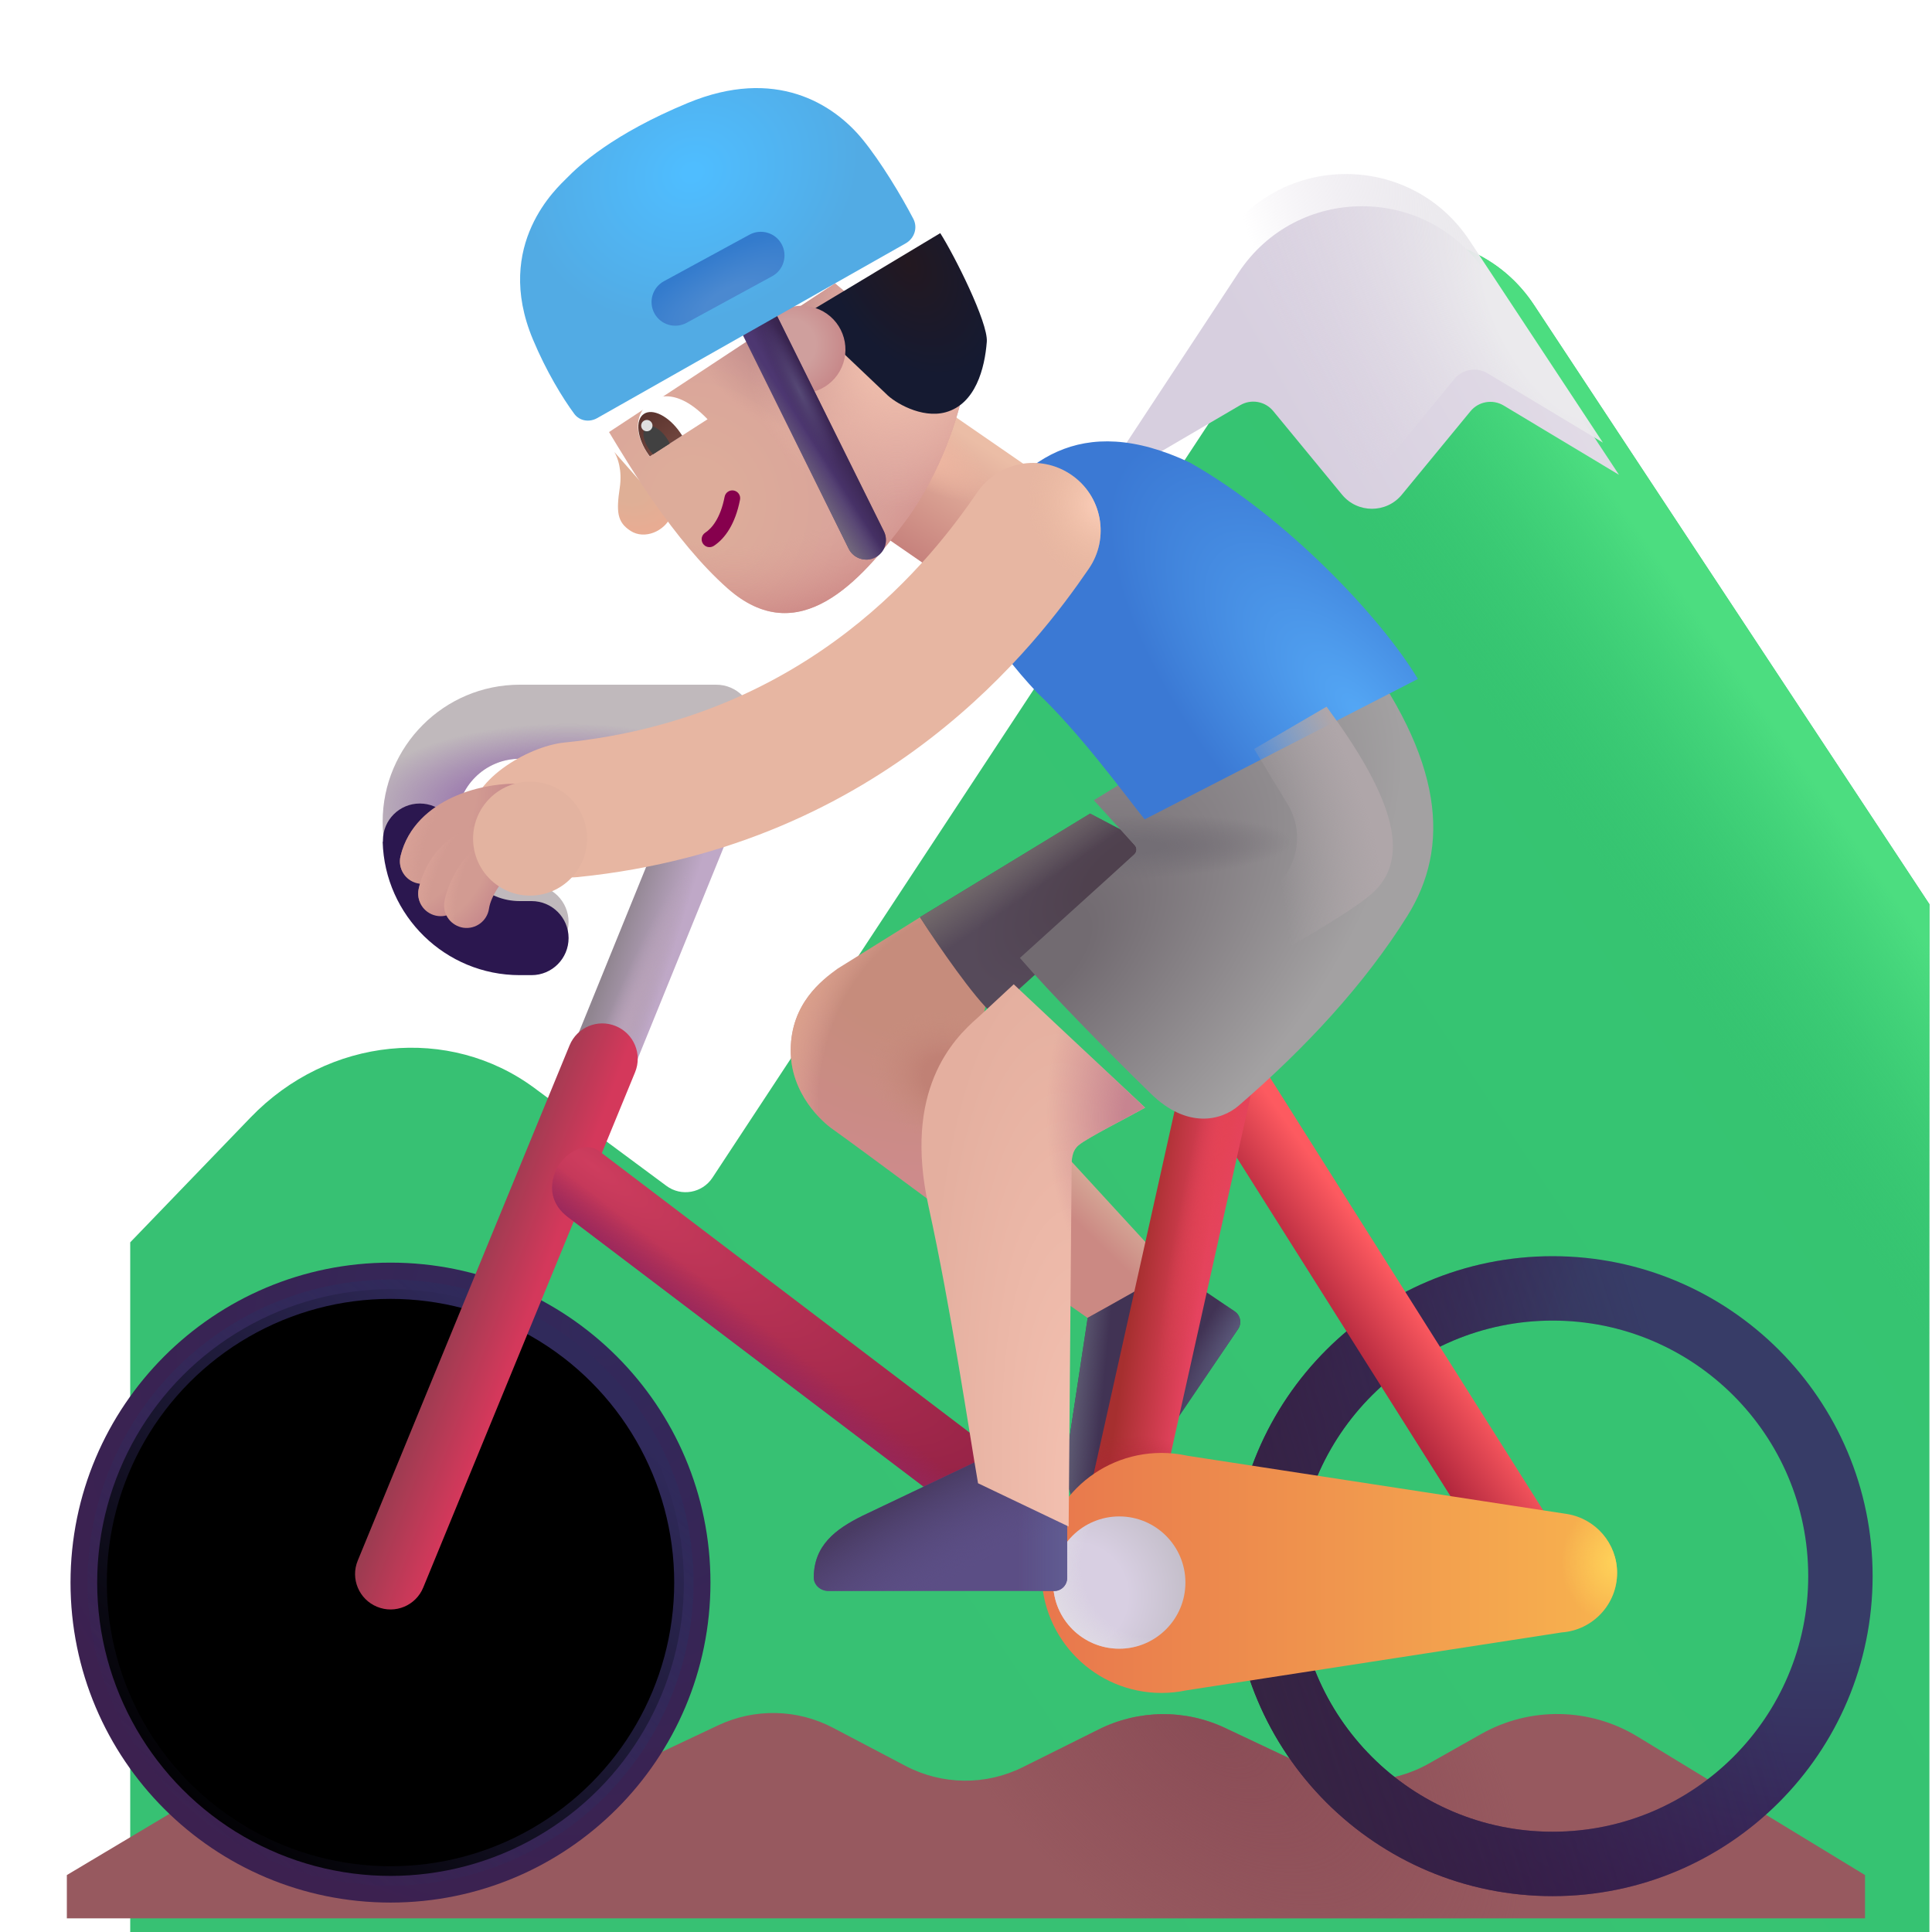 <svg viewBox="1 1 30 30" xmlns="http://www.w3.org/2000/svg">
<g filter="url(#filter0_i_3987_23495)">
<path d="M3.89 17.353L2.022 19.291V30.572H29.96V14.041L23.82 4.736C22.91 3.357 20.887 3.358 19.979 4.738L11.063 18.287C10.905 18.527 10.578 18.585 10.348 18.414L8.3 16.896C6.98 15.917 5.1 16.096 3.89 17.353Z" fill="url(#paint0_linear_3987_23495)"/>
<path d="M3.89 17.353L2.022 19.291V30.572H29.96V14.041L23.82 4.736C22.91 3.357 20.887 3.358 19.979 4.738L11.063 18.287C10.905 18.527 10.578 18.585 10.348 18.414L8.3 16.896C6.98 15.917 5.1 16.096 3.89 17.353Z" fill="url(#paint1_linear_3987_23495)"/>
</g>
<g filter="url(#filter1_i_3987_23495)">
<path d="M17.762 8.106L20.009 6.791C20.179 6.692 20.395 6.731 20.52 6.882L21.59 8.182C21.83 8.473 22.277 8.473 22.517 8.182L23.584 6.885C23.71 6.732 23.929 6.695 24.099 6.797L25.89 7.873L23.82 4.736C22.91 3.357 20.887 3.358 19.979 4.738L17.762 8.106Z" fill="url(#paint2_linear_3987_23495)"/>
</g>
<path d="M17.762 8.106L20.009 6.791C20.179 6.692 20.395 6.731 20.52 6.882L21.59 8.182C21.83 8.473 22.277 8.473 22.517 8.182L23.584 6.885C23.71 6.732 23.929 6.695 24.099 6.797L25.89 7.873L23.82 4.736C22.91 3.357 20.887 3.358 19.979 4.738L17.762 8.106Z" fill="url(#paint3_radial_3987_23495)"/>
<g filter="url(#filter2_i_3987_23495)">
<path d="M5.654 27.758L2.038 29.916V30.588H29.96V29.916L26.428 27.766C25.686 27.313 24.756 27.298 23.999 27.726L23.182 28.188C22.616 28.507 21.931 28.532 21.344 28.255L20.026 27.633C19.402 27.338 18.678 27.346 18.061 27.654L16.884 28.24C16.309 28.527 15.63 28.52 15.061 28.221L13.935 27.629C13.38 27.337 12.72 27.323 12.153 27.59L10.732 28.26C10.149 28.534 9.47 28.511 8.907 28.198L8.052 27.722C7.303 27.305 6.39 27.319 5.654 27.758Z" fill="#97595F"/>
<path d="M5.654 27.758L2.038 29.916V30.588H29.96V29.916L26.428 27.766C25.686 27.313 24.756 27.298 23.999 27.726L23.182 28.188C22.616 28.507 21.931 28.532 21.344 28.255L20.026 27.633C19.402 27.338 18.678 27.346 18.061 27.654L16.884 28.24C16.309 28.527 15.63 28.52 15.061 28.221L13.935 27.629C13.38 27.337 12.72 27.323 12.153 27.59L10.732 28.26C10.149 28.534 9.47 28.511 8.907 28.198L8.052 27.722C7.303 27.305 6.39 27.319 5.654 27.758Z" fill="url(#paint4_radial_3987_23495)"/>
</g>
<g filter="url(#filter3_i_3987_23495)">
<path fill-rule="evenodd" clip-rule="evenodd" d="M7.064 21.606C4.872 21.606 3.095 23.383 3.095 25.574C3.095 27.766 4.872 29.543 7.064 29.543C9.255 29.543 11.032 27.766 11.032 25.574C11.032 23.383 9.255 21.606 7.064 21.606ZM2.095 25.574C2.095 22.83 4.319 20.606 7.064 20.606C9.808 20.606 12.032 22.83 12.032 25.574C12.032 28.319 9.808 30.543 7.064 30.543C4.319 30.543 2.095 28.319 2.095 25.574Z" fill="url(#paint5_radial_3987_23495)"/>
</g>
<g filter="url(#filter4_f_3987_23495)">
<circle cx="7.064" cy="25.574" r="4.555" stroke="url(#paint6_linear_3987_23495)" stroke-width="0.3"/>
</g>
<path d="M19.195 20.731L17.368 18.742L16.945 20.801L17.946 21.506L19.195 20.731Z" fill="url(#paint7_linear_3987_23495)"/>
<path d="M17.889 21.464L17.589 23.444C17.523 23.92 17.549 24.331 17.953 24.611C18.055 24.681 18.191 24.642 18.26 24.54L20.224 21.638C20.286 21.547 20.262 21.422 20.17 21.361L19.218 20.716L17.889 21.464Z" fill="#413354"/>
<path d="M17.889 21.464L17.589 23.444C17.523 23.92 17.549 24.331 17.953 24.611C18.055 24.681 18.191 24.642 18.26 24.54L20.224 21.638C20.286 21.547 20.262 21.422 20.17 21.361L19.218 20.716L17.889 21.464Z" fill="url(#paint8_linear_3987_23495)"/>
<path d="M17.889 21.464L17.589 23.444C17.523 23.92 17.549 24.331 17.953 24.611C18.055 24.681 18.191 24.642 18.26 24.54L20.224 21.638C20.286 21.547 20.262 21.422 20.17 21.361L19.218 20.716L17.889 21.464Z" fill="url(#paint9_radial_3987_23495)"/>
<path fill-rule="evenodd" clip-rule="evenodd" d="M12.496 12.198C12.751 12.303 12.873 12.596 12.768 12.851L10.228 19.098C10.122 19.353 9.83 19.475 9.575 19.369C9.32 19.264 9.198 18.972 9.303 18.717L11.843 12.47C11.948 12.214 12.241 12.093 12.496 12.198Z" fill="url(#paint10_linear_3987_23495)"/>
<path fill-rule="evenodd" clip-rule="evenodd" d="M12.496 12.198C12.751 12.303 12.873 12.596 12.768 12.851L10.228 19.098C10.122 19.353 9.83 19.475 9.575 19.369C9.32 19.264 9.198 18.972 9.303 18.717L11.843 12.47C11.948 12.214 12.241 12.093 12.496 12.198Z" fill="url(#paint11_radial_3987_23495)"/>
<path fill-rule="evenodd" clip-rule="evenodd" d="M10.562 16.933C10.843 17.048 10.977 17.37 10.861 17.651L7.572 25.651C7.457 25.932 7.136 26.066 6.855 25.95C6.574 25.835 6.439 25.513 6.555 25.233L9.844 17.233C9.96 16.951 10.281 16.817 10.562 16.933Z" fill="url(#paint12_linear_3987_23495)"/>
<path fill-rule="evenodd" clip-rule="evenodd" d="M9.638 19.16C9.74 18.938 10.069 18.695 10.31 18.879L16.561 23.629C16.802 23.812 16.849 24.157 16.666 24.399C16.482 24.641 16.137 24.688 15.895 24.504L9.814 19.895C9.572 19.711 9.509 19.442 9.638 19.16Z" fill="url(#paint13_radial_3987_23495)"/>
<path fill-rule="evenodd" clip-rule="evenodd" d="M9.638 19.16C9.74 18.938 10.069 18.695 10.31 18.879L16.561 23.629C16.802 23.812 16.849 24.157 16.666 24.399C16.482 24.641 16.137 24.688 15.895 24.504L9.814 19.895C9.572 19.711 9.509 19.442 9.638 19.16Z" fill="url(#paint14_linear_3987_23495)"/>
<g filter="url(#filter5_i_3987_23495)">
<path fill-rule="evenodd" clip-rule="evenodd" d="M25.009 21.606C22.817 21.606 21.04 23.383 21.04 25.574C21.04 27.766 22.817 29.543 25.009 29.543C27.201 29.543 28.978 27.766 28.978 25.574C28.978 23.383 27.201 21.606 25.009 21.606ZM20.04 25.574C20.04 22.83 22.265 20.606 25.009 20.606C27.753 20.606 29.978 22.83 29.978 25.574C29.978 28.319 27.753 30.543 25.009 30.543C22.265 30.543 20.04 28.319 20.04 25.574Z" fill="url(#paint15_radial_3987_23495)"/>
<path fill-rule="evenodd" clip-rule="evenodd" d="M25.009 21.606C22.817 21.606 21.04 23.383 21.04 25.574C21.04 27.766 22.817 29.543 25.009 29.543C27.201 29.543 28.978 27.766 28.978 25.574C28.978 23.383 27.201 21.606 25.009 21.606ZM20.04 25.574C20.04 22.83 22.265 20.606 25.009 20.606C27.753 20.606 29.978 22.83 29.978 25.574C29.978 28.319 27.753 30.543 25.009 30.543C22.265 30.543 20.04 28.319 20.04 25.574Z" fill="url(#paint16_linear_3987_23495)"/>
</g>
<path fill-rule="evenodd" clip-rule="evenodd" d="M19.747 17.219C19.49 17.381 19.413 17.72 19.575 17.977L24.294 25.454C24.456 25.711 24.796 25.788 25.052 25.625C25.309 25.463 25.386 25.124 25.224 24.867L20.505 17.39C20.343 17.133 20.003 17.056 19.747 17.219Z" fill="url(#paint17_linear_3987_23495)"/>
<path fill-rule="evenodd" clip-rule="evenodd" d="M20.05 17.139C20.347 17.205 20.534 17.499 20.468 17.796L18.89 24.874C18.823 25.17 18.529 25.357 18.233 25.291C17.937 25.225 17.75 24.931 17.816 24.634L19.394 17.556C19.46 17.26 19.754 17.073 20.05 17.139Z" fill="url(#paint18_linear_3987_23495)"/>
<path fill-rule="evenodd" clip-rule="evenodd" d="M20.05 17.139C20.347 17.205 20.534 17.499 20.468 17.796L18.89 24.874C18.823 25.17 18.529 25.357 18.233 25.291C17.937 25.225 17.75 24.931 17.816 24.634L19.394 17.556C19.46 17.26 19.754 17.073 20.05 17.139Z" fill="url(#paint19_radial_3987_23495)"/>
<path fill-rule="evenodd" clip-rule="evenodd" d="M20.05 17.139C20.347 17.205 20.534 17.499 20.468 17.796L18.89 24.874C18.823 25.17 18.529 25.357 18.233 25.291C17.937 25.225 17.75 24.931 17.816 24.634L19.394 17.556C19.46 17.26 19.754 17.073 20.05 17.139Z" fill="url(#paint20_radial_3987_23495)"/>
<path d="M14.005 16.043L15.345 15.207L16.384 16.246L15.619 19.777C15.106 19.397 14.05 18.616 13.931 18.535C13.783 18.434 13.271 17.992 13.278 17.297C13.286 16.586 13.755 16.225 14.005 16.043Z" fill="url(#paint21_radial_3987_23495)"/>
<path d="M14.005 16.043L15.345 15.207L16.384 16.246L15.619 19.777C15.106 19.397 14.05 18.616 13.931 18.535C13.783 18.434 13.271 17.992 13.278 17.297C13.286 16.586 13.755 16.225 14.005 16.043Z" fill="url(#paint22_radial_3987_23495)"/>
<path d="M14.005 16.043L15.345 15.207L16.384 16.246L15.619 19.777C15.106 19.397 14.05 18.616 13.931 18.535C13.783 18.434 13.271 17.992 13.278 17.297C13.286 16.586 13.755 16.225 14.005 16.043Z" fill="url(#paint23_radial_3987_23495)"/>
<path d="M15.286 15.242L17.927 13.633L19.134 14.262L16.407 16.738C16.139 16.507 15.568 15.688 15.286 15.242Z" fill="url(#paint24_radial_3987_23495)"/>
<path d="M15.286 15.242L17.927 13.633L19.134 14.262L16.407 16.738C16.139 16.507 15.568 15.688 15.286 15.242Z" fill="url(#paint25_linear_3987_23495)"/>
<g filter="url(#filter6_ii_3987_23495)">
<path d="M18.92 27.398C18.796 27.424 18.668 27.438 18.536 27.438C17.507 27.438 16.673 26.603 16.673 25.574C16.673 24.545 17.507 23.711 18.536 23.711C18.674 23.711 18.809 23.726 18.939 23.755L24.837 24.66C25.276 24.733 25.61 25.115 25.61 25.574C25.61 26.063 25.231 26.464 24.751 26.498L18.92 27.398Z" fill="url(#paint26_linear_3987_23495)"/>
<path d="M18.92 27.398C18.796 27.424 18.668 27.438 18.536 27.438C17.507 27.438 16.673 26.603 16.673 25.574C16.673 24.545 17.507 23.711 18.536 23.711C18.674 23.711 18.809 23.726 18.939 23.755L24.837 24.66C25.276 24.733 25.61 25.115 25.61 25.574C25.61 26.063 25.231 26.464 24.751 26.498L18.92 27.398Z" fill="url(#paint27_radial_3987_23495)"/>
</g>
<circle cx="18.38" cy="25.574" r="1.027" fill="url(#paint28_radial_3987_23495)"/>
<circle cx="18.38" cy="25.574" r="1.027" fill="url(#paint29_radial_3987_23495)"/>
<g filter="url(#filter7_i_3987_23495)">
<path d="M16.106 23.824L14.297 24.685C13.866 24.897 13.541 25.149 13.536 25.641C13.534 25.764 13.643 25.855 13.766 25.855H17.27C17.38 25.855 17.47 25.765 17.47 25.655V24.506L16.106 23.824Z" fill="#5B4E85"/>
<path d="M16.106 23.824L14.297 24.685C13.866 24.897 13.541 25.149 13.536 25.641C13.534 25.764 13.643 25.855 13.766 25.855H17.27C17.38 25.855 17.47 25.765 17.47 25.655V24.506L16.106 23.824Z" fill="url(#paint30_linear_3987_23495)"/>
<path d="M16.106 23.824L14.297 24.685C13.866 24.897 13.541 25.149 13.536 25.641C13.534 25.764 13.643 25.855 13.766 25.855H17.27C17.38 25.855 17.47 25.765 17.47 25.655V24.506L16.106 23.824Z" fill="url(#paint31_radial_3987_23495)"/>
</g>
<rect x="13.546" y="8.511" width="2.154" height="2.668" transform="rotate(-55.397 13.546 8.511)" fill="url(#paint32_linear_3987_23495)"/>
<rect x="13.546" y="8.511" width="2.154" height="2.668" transform="rotate(-55.397 13.546 8.511)" fill="url(#paint33_radial_3987_23495)"/>
<g filter="url(#filter8_i_3987_23495)">
<path d="M16.087 16.598L16.641 16.084L18.681 18C18.407 18.154 17.794 18.463 17.65 18.582C17.54 18.673 17.54 18.817 17.54 18.91L17.494 24.504L16.087 23.832C15.949 23.038 15.668 21.124 15.318 19.531C14.923 17.731 15.694 16.939 16.087 16.598Z" fill="url(#paint34_radial_3987_23495)"/>
<path d="M16.087 16.598L16.641 16.084L18.681 18C18.407 18.154 17.794 18.463 17.65 18.582C17.54 18.673 17.54 18.817 17.54 18.91L17.494 24.504L16.087 23.832C15.949 23.038 15.668 21.124 15.318 19.531C14.923 17.731 15.694 16.939 16.087 16.598Z" fill="url(#paint35_radial_3987_23495)"/>
</g>
<g filter="url(#filter9_i_3987_23495)">
<path d="M18.371 14.375L17.735 13.676L21.767 11.199C23.189 13.066 23.267 14.41 22.603 15.473C21.939 16.535 21.021 17.524 19.985 18.418C19.714 18.653 19.183 18.78 18.626 18.238C17.919 17.551 17.048 16.66 16.587 16.125L18.364 14.517C18.405 14.479 18.408 14.416 18.371 14.375Z" fill="url(#paint36_radial_3987_23495)"/>
<path d="M18.371 14.375L17.735 13.676L21.767 11.199C23.189 13.066 23.267 14.41 22.603 15.473C21.939 16.535 21.021 17.524 19.985 18.418C19.714 18.653 19.183 18.78 18.626 18.238C17.919 17.551 17.048 16.66 16.587 16.125L18.364 14.517C18.405 14.479 18.408 14.416 18.371 14.375Z" fill="url(#paint37_radial_3987_23495)"/>
</g>
<g filter="url(#filter10_i_3987_23495)">
<path d="M16.103 11.754C16.767 12.379 17.466 13.34 17.774 13.723L22.017 11.543C21.431 10.567 19.947 9.012 18.478 8.184C16.759 7.371 15.805 8.184 15.173 9.254C14.759 10.106 15.431 11.035 16.103 11.754Z" fill="url(#paint38_radial_3987_23495)"/>
</g>
<g filter="url(#filter11_i_3987_23495)">
<path d="M12.946 12.207C12.946 11.89 12.689 11.632 12.371 11.632H9.321C8.145 11.632 7.192 12.586 7.192 13.762C7.192 14.938 8.145 15.892 9.321 15.892H9.504C9.822 15.892 10.079 15.634 10.079 15.317C10.079 14.999 9.822 14.742 9.504 14.742H9.321C8.78 14.742 8.342 14.303 8.342 13.762C8.342 13.221 8.78 12.782 9.321 12.782H12.371C12.689 12.782 12.946 12.525 12.946 12.207Z" fill="#C0B9BC"/>
<path d="M12.946 12.207C12.946 11.89 12.689 11.632 12.371 11.632H9.321C8.145 11.632 7.192 12.586 7.192 13.762C7.192 14.938 8.145 15.892 9.321 15.892H9.504C9.822 15.892 10.079 15.634 10.079 15.317C10.079 14.999 9.822 14.742 9.504 14.742H9.321C8.78 14.742 8.342 14.303 8.342 13.762C8.342 13.221 8.78 12.782 9.321 12.782H12.371C12.689 12.782 12.946 12.525 12.946 12.207Z" fill="url(#paint39_radial_3987_23495)"/>
</g>
<g filter="url(#filter12_i_3987_23495)">
<path fill-rule="evenodd" clip-rule="evenodd" d="M8.341 13.82V13.799C8.341 13.483 8.085 13.227 7.769 13.227C7.453 13.227 7.196 13.483 7.196 13.799V13.82H7.192C7.224 14.97 8.165 15.892 9.321 15.892H9.504C9.822 15.892 10.079 15.634 10.079 15.316C10.079 14.999 9.822 14.742 9.504 14.742H9.321C8.8 14.742 8.374 14.334 8.343 13.82H8.341Z" fill="#2B174F"/>
</g>
<g filter="url(#filter13_i_3987_23495)">
<path fill-rule="evenodd" clip-rule="evenodd" d="M17.133 8.872C17.612 9.199 17.735 9.852 17.407 10.331C16.624 11.476 14.256 14.634 9.475 15.119C8.898 15.178 7.88 14.8 7.821 14.223C7.763 13.646 8.686 13.088 9.263 13.03C13.107 12.64 15.003 10.126 15.674 9.146C16.001 8.667 16.654 8.544 17.133 8.872Z" fill="#E7B6A2"/>
<path fill-rule="evenodd" clip-rule="evenodd" d="M17.133 8.872C17.612 9.199 17.735 9.852 17.407 10.331C16.624 11.476 14.256 14.634 9.475 15.119C8.898 15.178 7.88 14.8 7.821 14.223C7.763 13.646 8.686 13.088 9.263 13.03C13.107 12.64 15.003 10.126 15.674 9.146C16.001 8.667 16.654 8.544 17.133 8.872Z" fill="url(#paint40_radial_3987_23495)"/>
</g>
<path fill-rule="evenodd" clip-rule="evenodd" d="M9.328 13.52C9.328 13.713 9.171 13.87 8.978 13.87C8.805 13.87 8.542 13.912 8.315 14.019C8.089 14.126 7.945 14.272 7.9 14.458C7.854 14.646 7.665 14.761 7.477 14.715C7.289 14.669 7.174 14.48 7.22 14.292C7.333 13.826 7.682 13.544 8.016 13.386C8.35 13.229 8.717 13.17 8.978 13.17C9.171 13.17 9.328 13.326 9.328 13.52Z" fill="url(#paint41_radial_3987_23495)"/>
<path fill-rule="evenodd" clip-rule="evenodd" d="M9.328 13.52C9.328 13.713 9.171 13.87 8.978 13.87C8.805 13.87 8.542 13.912 8.315 14.019C8.089 14.126 7.945 14.272 7.9 14.458C7.854 14.646 7.665 14.761 7.477 14.715C7.289 14.669 7.174 14.48 7.22 14.292C7.333 13.826 7.682 13.544 8.016 13.386C8.35 13.229 8.717 13.17 8.978 13.17C9.171 13.17 9.328 13.326 9.328 13.52Z" fill="url(#paint42_radial_3987_23495)"/>
<g filter="url(#filter14_f_3987_23495)">
<path d="M20.997 13.493L20.474 12.63L21.599 11.973C22.567 13.286 22.942 14.27 22.333 14.848C21.846 15.311 19.463 16.572 18.333 17.145L20.836 14.731C21.172 14.407 21.239 13.893 20.997 13.493Z" fill="url(#paint43_radial_3987_23495)"/>
</g>
<path fill-rule="evenodd" clip-rule="evenodd" d="M8.818 14.055C8.876 14.239 8.775 14.436 8.591 14.495C8.302 14.587 8.213 14.824 8.185 14.952C8.143 15.141 7.956 15.26 7.767 15.218C7.579 15.176 7.46 14.989 7.502 14.8C7.551 14.577 7.737 14.033 8.378 13.828C8.562 13.769 8.759 13.871 8.818 14.055Z" fill="url(#paint44_radial_3987_23495)"/>
<path fill-rule="evenodd" clip-rule="evenodd" d="M8.818 14.055C8.876 14.239 8.775 14.436 8.591 14.495C8.302 14.587 8.213 14.824 8.185 14.952C8.143 15.141 7.956 15.26 7.767 15.218C7.579 15.176 7.46 14.989 7.502 14.8C7.551 14.577 7.737 14.033 8.378 13.828C8.562 13.769 8.759 13.871 8.818 14.055Z" fill="url(#paint45_radial_3987_23495)"/>
<path fill-rule="evenodd" clip-rule="evenodd" d="M8.965 14.114C9.032 14.194 9.078 14.356 8.965 14.516C8.814 14.642 8.623 14.905 8.593 15.11C8.565 15.301 8.387 15.433 8.196 15.406C8.005 15.378 7.872 15.2 7.9 15.009C7.919 14.88 7.977 14.724 8.055 14.58C8.135 14.432 8.251 14.267 8.409 14.137C8.557 14.014 8.842 13.965 8.965 14.114Z" fill="url(#paint46_radial_3987_23495)"/>
<path fill-rule="evenodd" clip-rule="evenodd" d="M8.965 14.114C9.032 14.194 9.078 14.356 8.965 14.516C8.814 14.642 8.623 14.905 8.593 15.11C8.565 15.301 8.387 15.433 8.196 15.406C8.005 15.378 7.872 15.2 7.9 15.009C7.919 14.88 7.977 14.724 8.055 14.58C8.135 14.432 8.251 14.267 8.409 14.137C8.557 14.014 8.842 13.965 8.965 14.114Z" fill="url(#paint47_radial_3987_23495)"/>
<g filter="url(#filter15_f_3987_23495)">
<circle cx="9.231" cy="14.022" r="0.885" fill="#E3B3A0"/>
</g>
<path d="M10.794 9.245C10.579 9.108 10.569 8.942 10.624 8.571C10.664 8.3 10.591 8.101 10.538 8.017L11.42 9.017C11.316 9.252 11.009 9.382 10.794 9.245Z" fill="url(#paint48_radial_3987_23495)"/>
<g filter="url(#filter16_i_3987_23495)">
<path d="M12.048 9.986C11.21 9.246 10.494 8.033 10.207 7.559L13.716 5.251L15.704 6.921C15.64 7.278 15.371 8.181 14.81 8.94C14.11 9.889 13.147 10.958 12.048 9.986Z" fill="url(#paint49_radial_3987_23495)"/>
<path d="M12.048 9.986C11.21 9.246 10.494 8.033 10.207 7.559L13.716 5.251L15.704 6.921C15.64 7.278 15.371 8.181 14.81 8.94C14.11 9.889 13.147 10.958 12.048 9.986Z" fill="url(#paint50_radial_3987_23495)"/>
<path d="M12.048 9.986C11.21 9.246 10.494 8.033 10.207 7.559L13.716 5.251L15.704 6.921C15.64 7.278 15.371 8.181 14.81 8.94C14.11 9.889 13.147 10.958 12.048 9.986Z" fill="url(#paint51_radial_3987_23495)"/>
<path d="M12.048 9.986C11.21 9.246 10.494 8.033 10.207 7.559L13.716 5.251L15.704 6.921C15.64 7.278 15.371 8.181 14.81 8.94C14.11 9.889 13.147 10.958 12.048 9.986Z" fill="url(#paint52_radial_3987_23495)"/>
</g>
<path fill-rule="evenodd" clip-rule="evenodd" d="M11.915 9.441C11.878 9.384 11.894 9.309 11.95 9.272C12.054 9.205 12.188 9.044 12.252 8.713C12.265 8.647 12.329 8.604 12.395 8.617C12.461 8.63 12.504 8.693 12.491 8.759C12.418 9.137 12.256 9.365 12.083 9.477C12.026 9.513 11.951 9.497 11.915 9.441Z" fill="#86004D"/>
<path d="M10.92 7.501C10.857 7.74 11.007 7.972 11.086 8.089L11.987 7.51C11.419 6.915 11.007 7.175 10.92 7.501Z" fill="white"/>
<path d="M11.593 7.764C11.582 7.747 11.572 7.731 11.56 7.715C11.385 7.462 11.132 7.334 10.996 7.429C10.86 7.523 10.892 7.805 11.068 8.057C11.075 8.067 11.082 8.077 11.09 8.087L11.593 7.764Z" fill="url(#paint53_linear_3987_23495)"/>
<path d="M11.399 7.888C11.386 7.856 11.368 7.825 11.346 7.794C11.248 7.653 11.11 7.581 11.036 7.632C10.962 7.684 10.982 7.839 11.079 7.979C11.098 8.007 11.119 8.032 11.141 8.054L11.399 7.888Z" fill="#414141"/>
<circle cx="11.044" cy="7.609" r="0.088" transform="rotate(-66.134 11.044 7.609)" fill="#DFDFDF"/>
<g filter="url(#filter17_i_3987_23495)">
<path d="M14.358 7.214L13.076 5.996L15.2 4.72C15.417 5.059 15.945 6.109 15.923 6.406C15.892 6.816 15.749 7.375 15.282 7.502C14.908 7.603 14.485 7.348 14.358 7.214Z" fill="url(#paint54_radial_3987_23495)"/>
</g>
<circle cx="13.448" cy="6.428" r="0.68" transform="rotate(-66.134 13.448 6.428)" fill="url(#paint55_radial_3987_23495)"/>
<path fill-rule="evenodd" clip-rule="evenodd" d="M12.631 5.713C12.782 5.638 12.965 5.7 13.039 5.851L14.725 9.25C14.8 9.401 14.738 9.584 14.588 9.658C14.437 9.733 14.254 9.671 14.179 9.521L12.494 6.121C12.419 5.97 12.481 5.788 12.631 5.713Z" fill="#4D3771"/>
<path fill-rule="evenodd" clip-rule="evenodd" d="M12.631 5.713C12.782 5.638 12.965 5.7 13.039 5.851L14.725 9.25C14.8 9.401 14.738 9.584 14.588 9.658C14.437 9.733 14.254 9.671 14.179 9.521L12.494 6.121C12.419 5.97 12.481 5.788 12.631 5.713Z" fill="url(#paint56_linear_3987_23495)"/>
<path fill-rule="evenodd" clip-rule="evenodd" d="M12.631 5.713C12.782 5.638 12.965 5.7 13.039 5.851L14.725 9.25C14.8 9.401 14.738 9.584 14.588 9.658C14.437 9.733 14.254 9.671 14.179 9.521L12.494 6.121C12.419 5.97 12.481 5.788 12.631 5.713Z" fill="url(#paint57_linear_3987_23495)"/>
<path fill-rule="evenodd" clip-rule="evenodd" d="M12.631 5.713C12.782 5.638 12.965 5.7 13.039 5.851L14.725 9.25C14.8 9.401 14.738 9.584 14.588 9.658C14.437 9.733 14.254 9.671 14.179 9.521L12.494 6.121C12.419 5.97 12.481 5.788 12.631 5.713Z" fill="url(#paint58_radial_3987_23495)"/>
<g filter="url(#filter18_i_3987_23495)">
<path d="M15.063 4.929L10.272 7.643C10.151 7.711 10 7.688 9.917 7.576C9.737 7.332 9.483 6.918 9.275 6.42C8.655 4.939 9.668 4.052 9.8 3.916C9.991 3.719 10.52 3.23 11.68 2.749C13.04 2.185 13.943 2.762 14.395 3.316C14.679 3.664 14.996 4.191 15.182 4.548C15.254 4.686 15.199 4.852 15.063 4.929Z" fill="url(#paint59_radial_3987_23495)"/>
</g>
<g filter="url(#filter19_i_3987_23495)">
<path d="M11.162 5.866C11.065 5.687 11.131 5.464 11.309 5.367L12.638 4.644C12.816 4.547 13.04 4.613 13.137 4.791C13.234 4.97 13.168 5.193 12.989 5.29L11.661 6.013C11.482 6.11 11.259 6.044 11.162 5.866Z" fill="url(#paint60_radial_3987_23495)"/>
</g>
<defs>
<filter id="filter0_i_3987_23495" x="2.022" y="3.702" width="28.938" height="27.87" filterUnits="userSpaceOnUse" color-interpolation-filters="sRGB">
<feFlood flood-opacity="0" result="BackgroundImageFix"/>
<feBlend mode="normal" in="SourceGraphic" in2="BackgroundImageFix" result="shape"/>
<feColorMatrix in="SourceAlpha" type="matrix" values="0 0 0 0 0 0 0 0 0 0 0 0 0 0 0 0 0 0 127 0" result="hardAlpha"/>
<feOffset dx="1" dy="1"/>
<feGaussianBlur stdDeviation="1"/>
<feComposite in2="hardAlpha" operator="arithmetic" k2="-1" k3="1"/>
<feColorMatrix type="matrix" values="0 0 0 0 0.22 0 0 0 0 0.659 0 0 0 0 0.353 0 0 0 1 0"/>
<feBlend mode="normal" in2="shape" result="effect1_innerShadow_3987_23495"/>
</filter>
<filter id="filter1_i_3987_23495" x="17.762" y="3.702" width="8.378" height="5.198" filterUnits="userSpaceOnUse" color-interpolation-filters="sRGB">
<feFlood flood-opacity="0" result="BackgroundImageFix"/>
<feBlend mode="normal" in="SourceGraphic" in2="BackgroundImageFix" result="shape"/>
<feColorMatrix in="SourceAlpha" type="matrix" values="0 0 0 0 0 0 0 0 0 0 0 0 0 0 0 0 0 0 127 0" result="hardAlpha"/>
<feOffset dx="0.25" dy="0.5"/>
<feGaussianBlur stdDeviation="0.375"/>
<feComposite in2="hardAlpha" operator="arithmetic" k2="-1" k3="1"/>
<feColorMatrix type="matrix" values="0 0 0 0 0.706 0 0 0 0 0.706 0 0 0 0 0.71 0 0 0 1 0"/>
<feBlend mode="normal" in2="shape" result="effect1_innerShadow_3987_23495"/>
</filter>
<filter id="filter2_i_3987_23495" x="2.038" y="27.4" width="27.922" height="3.388" filterUnits="userSpaceOnUse" color-interpolation-filters="sRGB">
<feFlood flood-opacity="0" result="BackgroundImageFix"/>
<feBlend mode="normal" in="SourceGraphic" in2="BackgroundImageFix" result="shape"/>
<feColorMatrix in="SourceAlpha" type="matrix" values="0 0 0 0 0 0 0 0 0 0 0 0 0 0 0 0 0 0 127 0" result="hardAlpha"/>
<feOffset dy="0.2"/>
<feGaussianBlur stdDeviation="0.5"/>
<feComposite in2="hardAlpha" operator="arithmetic" k2="-1" k3="1"/>
<feColorMatrix type="matrix" values="0 0 0 0 0.475 0 0 0 0 0.259 0 0 0 0 0.251 0 0 0 1 0"/>
<feBlend mode="normal" in2="shape" result="effect1_innerShadow_3987_23495"/>
</filter>
<filter id="filter3_i_3987_23495" x="2.095" y="20.606" width="9.938" height="9.938" filterUnits="userSpaceOnUse" color-interpolation-filters="sRGB">
<feFlood flood-opacity="0" result="BackgroundImageFix"/>
<feBlend mode="normal" in="SourceGraphic" in2="BackgroundImageFix" result="shape"/>
<feColorMatrix in="SourceAlpha" type="matrix" values="0 0 0 0 0 0 0 0 0 0 0 0 0 0 0 0 0 0 127 0" result="hardAlpha"/>
<feOffset/>
<feGaussianBlur stdDeviation="0.25"/>
<feComposite in2="hardAlpha" operator="arithmetic" k2="-1" k3="1"/>
<feColorMatrix type="matrix" values="0 0 0 0 0.227 0 0 0 0 0.157 0 0 0 0 0.275 0 0 0 1 0"/>
<feBlend mode="normal" in2="shape" result="effect1_innerShadow_3987_23495"/>
</filter>
<filter id="filter4_f_3987_23495" x="1.859" y="20.37" width="10.409" height="10.409" filterUnits="userSpaceOnUse" color-interpolation-filters="sRGB">
<feFlood flood-opacity="0" result="BackgroundImageFix"/>
<feBlend mode="normal" in="SourceGraphic" in2="BackgroundImageFix" result="shape"/>
<feGaussianBlur stdDeviation="0.25" result="effect1_foregroundBlur_3987_23495"/>
</filter>
<filter id="filter5_i_3987_23495" x="20.04" y="20.506" width="10.037" height="10.037" filterUnits="userSpaceOnUse" color-interpolation-filters="sRGB">
<feFlood flood-opacity="0" result="BackgroundImageFix"/>
<feBlend mode="normal" in="SourceGraphic" in2="BackgroundImageFix" result="shape"/>
<feColorMatrix in="SourceAlpha" type="matrix" values="0 0 0 0 0 0 0 0 0 0 0 0 0 0 0 0 0 0 127 0" result="hardAlpha"/>
<feOffset dx="0.1" dy="-0.1"/>
<feGaussianBlur stdDeviation="0.2"/>
<feComposite in2="hardAlpha" operator="arithmetic" k2="-1" k3="1"/>
<feColorMatrix type="matrix" values="0 0 0 0 0.153 0 0 0 0 0.086 0 0 0 0 0.165 0 0 0 1 0"/>
<feBlend mode="normal" in2="shape" result="effect1_innerShadow_3987_23495"/>
</filter>
<filter id="filter6_ii_3987_23495" x="16.673" y="23.461" width="9.188" height="4.077" filterUnits="userSpaceOnUse" color-interpolation-filters="sRGB">
<feFlood flood-opacity="0" result="BackgroundImageFix"/>
<feBlend mode="normal" in="SourceGraphic" in2="BackgroundImageFix" result="shape"/>
<feColorMatrix in="SourceAlpha" type="matrix" values="0 0 0 0 0 0 0 0 0 0 0 0 0 0 0 0 0 0 127 0" result="hardAlpha"/>
<feOffset dx="0.25" dy="-0.25"/>
<feGaussianBlur stdDeviation="0.25"/>
<feComposite in2="hardAlpha" operator="arithmetic" k2="-1" k3="1"/>
<feColorMatrix type="matrix" values="0 0 0 0 0.702 0 0 0 0 0.341 0 0 0 0 0.255 0 0 0 1 0"/>
<feBlend mode="normal" in2="shape" result="effect1_innerShadow_3987_23495"/>
<feColorMatrix in="SourceAlpha" type="matrix" values="0 0 0 0 0 0 0 0 0 0 0 0 0 0 0 0 0 0 127 0" result="hardAlpha"/>
<feOffset dx="0.25" dy="0.1"/>
<feGaussianBlur stdDeviation="0.25"/>
<feComposite in2="hardAlpha" operator="arithmetic" k2="-1" k3="1"/>
<feColorMatrix type="matrix" values="0 0 0 0 0.894 0 0 0 0 0.49 0 0 0 0 0.196 0 0 0 1 0"/>
<feBlend mode="normal" in2="effect1_innerShadow_3987_23495" result="effect2_innerShadow_3987_23495"/>
</filter>
<filter id="filter7_i_3987_23495" x="13.536" y="23.674" width="4.034" height="2.181" filterUnits="userSpaceOnUse" color-interpolation-filters="sRGB">
<feFlood flood-opacity="0" result="BackgroundImageFix"/>
<feBlend mode="normal" in="SourceGraphic" in2="BackgroundImageFix" result="shape"/>
<feColorMatrix in="SourceAlpha" type="matrix" values="0 0 0 0 0 0 0 0 0 0 0 0 0 0 0 0 0 0 127 0" result="hardAlpha"/>
<feOffset dx="0.1" dy="-0.15"/>
<feGaussianBlur stdDeviation="0.125"/>
<feComposite in2="hardAlpha" operator="arithmetic" k2="-1" k3="1"/>
<feColorMatrix type="matrix" values="0 0 0 0 0.275 0 0 0 0 0.188 0 0 0 0 0.525 0 0 0 1 0"/>
<feBlend mode="normal" in2="shape" result="effect1_innerShadow_3987_23495"/>
</filter>
<filter id="filter8_i_3987_23495" x="15.209" y="16.084" width="3.572" height="8.62" filterUnits="userSpaceOnUse" color-interpolation-filters="sRGB">
<feFlood flood-opacity="0" result="BackgroundImageFix"/>
<feBlend mode="normal" in="SourceGraphic" in2="BackgroundImageFix" result="shape"/>
<feColorMatrix in="SourceAlpha" type="matrix" values="0 0 0 0 0 0 0 0 0 0 0 0 0 0 0 0 0 0 127 0" result="hardAlpha"/>
<feOffset dx="0.1" dy="0.2"/>
<feGaussianBlur stdDeviation="0.1"/>
<feComposite in2="hardAlpha" operator="arithmetic" k2="-1" k3="1"/>
<feColorMatrix type="matrix" values="0 0 0 0 0.941 0 0 0 0 0.71 0 0 0 0 0.624 0 0 0 1 0"/>
<feBlend mode="normal" in2="shape" result="effect1_innerShadow_3987_23495"/>
</filter>
<filter id="filter9_i_3987_23495" x="16.587" y="10.949" width="6.668" height="7.67" filterUnits="userSpaceOnUse" color-interpolation-filters="sRGB">
<feFlood flood-opacity="0" result="BackgroundImageFix"/>
<feBlend mode="normal" in="SourceGraphic" in2="BackgroundImageFix" result="shape"/>
<feColorMatrix in="SourceAlpha" type="matrix" values="0 0 0 0 0 0 0 0 0 0 0 0 0 0 0 0 0 0 127 0" result="hardAlpha"/>
<feOffset dx="0.25" dy="-0.25"/>
<feGaussianBlur stdDeviation="0.625"/>
<feComposite in2="hardAlpha" operator="arithmetic" k2="-1" k3="1"/>
<feColorMatrix type="matrix" values="0 0 0 0 0.482 0 0 0 0 0.361 0 0 0 0 0.557 0 0 0 1 0"/>
<feBlend mode="normal" in2="shape" result="effect1_innerShadow_3987_23495"/>
</filter>
<filter id="filter10_i_3987_23495" x="15.046" y="7.853" width="7.971" height="5.869" filterUnits="userSpaceOnUse" color-interpolation-filters="sRGB">
<feFlood flood-opacity="0" result="BackgroundImageFix"/>
<feBlend mode="normal" in="SourceGraphic" in2="BackgroundImageFix" result="shape"/>
<feColorMatrix in="SourceAlpha" type="matrix" values="0 0 0 0 0 0 0 0 0 0 0 0 0 0 0 0 0 0 127 0" result="hardAlpha"/>
<feOffset dx="1"/>
<feGaussianBlur stdDeviation="0.75"/>
<feComposite in2="hardAlpha" operator="arithmetic" k2="-1" k3="1"/>
<feColorMatrix type="matrix" values="0 0 0 0 0.282 0 0 0 0 0.412 0 0 0 0 0.718 0 0 0 1 0"/>
<feBlend mode="normal" in2="shape" result="effect1_innerShadow_3987_23495"/>
</filter>
<filter id="filter11_i_3987_23495" x="6.942" y="11.632" width="6.005" height="4.259" filterUnits="userSpaceOnUse" color-interpolation-filters="sRGB">
<feFlood flood-opacity="0" result="BackgroundImageFix"/>
<feBlend mode="normal" in="SourceGraphic" in2="BackgroundImageFix" result="shape"/>
<feColorMatrix in="SourceAlpha" type="matrix" values="0 0 0 0 0 0 0 0 0 0 0 0 0 0 0 0 0 0 127 0" result="hardAlpha"/>
<feOffset dx="-0.25"/>
<feGaussianBlur stdDeviation="0.5"/>
<feComposite in2="hardAlpha" operator="arithmetic" k2="-1" k3="1"/>
<feColorMatrix type="matrix" values="0 0 0 0 0.576 0 0 0 0 0.506 0 0 0 0 0.529 0 0 0 1 0"/>
<feBlend mode="normal" in2="shape" result="effect1_innerShadow_3987_23495"/>
</filter>
<filter id="filter12_i_3987_23495" x="6.942" y="13.227" width="3.137" height="2.915" filterUnits="userSpaceOnUse" color-interpolation-filters="sRGB">
<feFlood flood-opacity="0" result="BackgroundImageFix"/>
<feBlend mode="normal" in="SourceGraphic" in2="BackgroundImageFix" result="shape"/>
<feColorMatrix in="SourceAlpha" type="matrix" values="0 0 0 0 0 0 0 0 0 0 0 0 0 0 0 0 0 0 127 0" result="hardAlpha"/>
<feOffset dx="-0.25" dy="0.25"/>
<feGaussianBlur stdDeviation="0.25"/>
<feComposite in2="hardAlpha" operator="arithmetic" k2="-1" k3="1"/>
<feColorMatrix type="matrix" values="0 0 0 0 0.165 0 0 0 0 0.118 0 0 0 0 0.231 0 0 0 1 0"/>
<feBlend mode="normal" in2="shape" result="effect1_innerShadow_3987_23495"/>
</filter>
<filter id="filter13_i_3987_23495" x="7.819" y="8.188" width="10.272" height="6.937" filterUnits="userSpaceOnUse" color-interpolation-filters="sRGB">
<feFlood flood-opacity="0" result="BackgroundImageFix"/>
<feBlend mode="normal" in="SourceGraphic" in2="BackgroundImageFix" result="shape"/>
<feColorMatrix in="SourceAlpha" type="matrix" values="0 0 0 0 0 0 0 0 0 0 0 0 0 0 0 0 0 0 127 0" result="hardAlpha"/>
<feOffset dx="0.5" dy="-0.5"/>
<feGaussianBlur stdDeviation="0.375"/>
<feComposite in2="hardAlpha" operator="arithmetic" k2="-1" k3="1"/>
<feColorMatrix type="matrix" values="0 0 0 0 0.792 0 0 0 0 0.545 0 0 0 0 0.569 0 0 0 1 0"/>
<feBlend mode="normal" in2="shape" result="effect1_innerShadow_3987_23495"/>
</filter>
<filter id="filter14_f_3987_23495" x="17.733" y="11.373" width="5.496" height="6.372" filterUnits="userSpaceOnUse" color-interpolation-filters="sRGB">
<feFlood flood-opacity="0" result="BackgroundImageFix"/>
<feBlend mode="normal" in="SourceGraphic" in2="BackgroundImageFix" result="shape"/>
<feGaussianBlur stdDeviation="0.3" result="effect1_foregroundBlur_3987_23495"/>
</filter>
<filter id="filter15_f_3987_23495" x="7.747" y="12.537" width="2.969" height="2.969" filterUnits="userSpaceOnUse" color-interpolation-filters="sRGB">
<feFlood flood-opacity="0" result="BackgroundImageFix"/>
<feBlend mode="normal" in="SourceGraphic" in2="BackgroundImageFix" result="shape"/>
<feGaussianBlur stdDeviation="0.3" result="effect1_foregroundBlur_3987_23495"/>
</filter>
<filter id="filter16_i_3987_23495" x="10.207" y="5.251" width="5.746" height="5.269" filterUnits="userSpaceOnUse" color-interpolation-filters="sRGB">
<feFlood flood-opacity="0" result="BackgroundImageFix"/>
<feBlend mode="normal" in="SourceGraphic" in2="BackgroundImageFix" result="shape"/>
<feColorMatrix in="SourceAlpha" type="matrix" values="0 0 0 0 0 0 0 0 0 0 0 0 0 0 0 0 0 0 127 0" result="hardAlpha"/>
<feOffset dx="0.25" dy="0.15"/>
<feGaussianBlur stdDeviation="0.15"/>
<feComposite in2="hardAlpha" operator="arithmetic" k2="-1" k3="1"/>
<feColorMatrix type="matrix" values="0 0 0 0 1 0 0 0 0 0.745 0 0 0 0 0.655 0 0 0 1 0"/>
<feBlend mode="normal" in2="shape" result="effect1_innerShadow_3987_23495"/>
</filter>
<filter id="filter17_i_3987_23495" x="13.076" y="4.62" width="3.248" height="2.905" filterUnits="userSpaceOnUse" color-interpolation-filters="sRGB">
<feFlood flood-opacity="0" result="BackgroundImageFix"/>
<feBlend mode="normal" in="SourceGraphic" in2="BackgroundImageFix" result="shape"/>
<feColorMatrix in="SourceAlpha" type="matrix" values="0 0 0 0 0 0 0 0 0 0 0 0 0 0 0 0 0 0 127 0" result="hardAlpha"/>
<feOffset dx="0.4" dy="-0.1"/>
<feGaussianBlur stdDeviation="0.25"/>
<feComposite in2="hardAlpha" operator="arithmetic" k2="-1" k3="1"/>
<feColorMatrix type="matrix" values="0 0 0 0 0.078 0 0 0 0 0.075 0 0 0 0 0.125 0 0 0 1 0"/>
<feBlend mode="normal" in2="shape" result="effect1_innerShadow_3987_23495"/>
</filter>
<filter id="filter18_i_3987_23495" x="9.076" y="2.368" width="6.138" height="5.314" filterUnits="userSpaceOnUse" color-interpolation-filters="sRGB">
<feFlood flood-opacity="0" result="BackgroundImageFix"/>
<feBlend mode="normal" in="SourceGraphic" in2="BackgroundImageFix" result="shape"/>
<feColorMatrix in="SourceAlpha" type="matrix" values="0 0 0 0 0 0 0 0 0 0 0 0 0 0 0 0 0 0 127 0" result="hardAlpha"/>
<feOffset dy="-0.15"/>
<feGaussianBlur stdDeviation="0.3"/>
<feComposite in2="hardAlpha" operator="arithmetic" k2="-1" k3="1"/>
<feColorMatrix type="matrix" values="0 0 0 0 0.306 0 0 0 0 0.557 0 0 0 0 0.882 0 0 0 1 0"/>
<feBlend mode="normal" in2="shape" result="effect1_innerShadow_3987_23495"/>
</filter>
<filter id="filter19_i_3987_23495" x="11.117" y="4.599" width="2.064" height="1.459" filterUnits="userSpaceOnUse" color-interpolation-filters="sRGB">
<feFlood flood-opacity="0" result="BackgroundImageFix"/>
<feBlend mode="normal" in="SourceGraphic" in2="BackgroundImageFix" result="shape"/>
<feColorMatrix in="SourceAlpha" type="matrix" values="0 0 0 0 0 0 0 0 0 0 0 0 0 0 0 0 0 0 127 0" result="hardAlpha"/>
<feOffset/>
<feGaussianBlur stdDeviation="0.25"/>
<feComposite in2="hardAlpha" operator="arithmetic" k2="-1" k3="1"/>
<feColorMatrix type="matrix" values="0 0 0 0 0.137 0 0 0 0 0.482 0 0 0 0 0.796 0 0 0 1 0"/>
<feBlend mode="normal" in2="shape" result="effect1_innerShadow_3987_23495"/>
</filter>
<linearGradient id="paint0_linear_3987_23495" x1="9.642" y1="21.646" x2="27.946" y2="9.457" gradientUnits="userSpaceOnUse">
<stop stop-color="#37C173"/>
<stop offset="1" stop-color="#36C571"/>
</linearGradient>
<linearGradient id="paint1_linear_3987_23495" x1="29.354" y1="12.635" x2="25.894" y2="15.049" gradientUnits="userSpaceOnUse">
<stop offset="0.164" stop-color="#4CDD80"/>
<stop offset="1" stop-color="#36C871" stop-opacity="0"/>
</linearGradient>
<linearGradient id="paint2_linear_3987_23495" x1="21.147" y1="7.646" x2="24.889" y2="5.554" gradientUnits="userSpaceOnUse">
<stop stop-color="#D7CFDF"/>
<stop offset="1" stop-color="#E2DCE7"/>
</linearGradient>
<radialGradient id="paint3_radial_3987_23495" cx="0" cy="0" r="1" gradientUnits="userSpaceOnUse" gradientTransform="translate(25.05 6.051) rotate(150.331) scale(3.71 8.366)">
<stop offset="0.19" stop-color="#EBEAED"/>
<stop offset="1" stop-color="#D9D1DF" stop-opacity="0"/>
</radialGradient>
<radialGradient id="paint4_radial_3987_23495" cx="0" cy="0" r="1" gradientUnits="userSpaceOnUse" gradientTransform="translate(19.739 27.4) rotate(43.389) scale(6.09 3.405)">
<stop stop-color="#8A4C56"/>
<stop offset="1" stop-color="#8A4C56" stop-opacity="0"/>
</radialGradient>
<radialGradient id="paint5_radial_3987_23495" cx="0" cy="0" r="1" gradientUnits="userSpaceOnUse" gradientTransform="translate(10.306 21.66) rotate(126.943) scale(9.775 9.436)">
<stop stop-color="#32295B"/>
<stop offset="1" stop-color="#3C2150"/>
</radialGradient>
<linearGradient id="paint6_linear_3987_23495" x1="9.275" y1="21.91" x2="3.243" y2="28.942" gradientUnits="userSpaceOnUse">
<stop stop-color="#302A5B"/>
<stop offset="1" stop-color="#302A5B" stop-opacity="0"/>
</linearGradient>
<linearGradient id="paint7_linear_3987_23495" x1="17.743" y1="21.113" x2="18.712" y2="20.108" gradientUnits="userSpaceOnUse">
<stop offset="0.573" stop-color="#CB8983"/>
<stop offset="1" stop-color="#D5A595"/>
</linearGradient>
<linearGradient id="paint8_linear_3987_23495" x1="22.259" y1="22.682" x2="17.665" y2="22.223" gradientUnits="userSpaceOnUse">
<stop offset="0.891" stop-color="#615F76" stop-opacity="0"/>
<stop offset="1" stop-color="#615F76"/>
</linearGradient>
<radialGradient id="paint9_radial_3987_23495" cx="0" cy="0" r="1" gradientUnits="userSpaceOnUse" gradientTransform="translate(20.337 21.551) rotate(121.973) scale(2.892 0.524)">
<stop stop-color="#5D5C7E"/>
<stop offset="1" stop-color="#5D5C7E" stop-opacity="0"/>
</radialGradient>
<linearGradient id="paint10_linear_3987_23495" x1="11.54" y1="15.504" x2="10.665" y2="15.223" gradientUnits="userSpaceOnUse">
<stop stop-color="#BFA8C7"/>
<stop offset="1" stop-color="#908590"/>
</linearGradient>
<radialGradient id="paint11_radial_3987_23495" cx="0" cy="0" r="1" gradientUnits="userSpaceOnUse" gradientTransform="translate(10.618 17.192) rotate(-68.025) scale(2.881 0.325)">
<stop stop-color="#BAA3B9"/>
<stop offset="1" stop-color="#BAA3B9" stop-opacity="0"/>
</radialGradient>
<linearGradient id="paint12_linear_3987_23495" x1="9.775" y1="20.457" x2="8.493" y2="19.973" gradientUnits="userSpaceOnUse">
<stop offset="0.146" stop-color="#D4385B"/>
<stop offset="1" stop-color="#973C50"/>
</linearGradient>
<radialGradient id="paint13_radial_3987_23495" cx="0" cy="0" r="1" gradientUnits="userSpaceOnUse" gradientTransform="translate(10.212 19.113) rotate(35.701) scale(8.274 2.255)">
<stop stop-color="#CE3D5E"/>
<stop offset="1" stop-color="#932145"/>
</radialGradient>
<linearGradient id="paint14_linear_3987_23495" x1="12.993" y1="22.504" x2="13.384" y2="22.004" gradientUnits="userSpaceOnUse">
<stop stop-color="#96275E"/>
<stop offset="1" stop-color="#96275E" stop-opacity="0"/>
<stop offset="1" stop-color="#9C2649" stop-opacity="0"/>
</linearGradient>
<radialGradient id="paint15_radial_3987_23495" cx="0" cy="0" r="1" gradientUnits="userSpaceOnUse" gradientTransform="translate(29.243 22.473) rotate(134.451) scale(9.806 9.465)">
<stop offset="0.427" stop-color="#373C67"/>
<stop offset="1" stop-color="#38144F"/>
</radialGradient>
<linearGradient id="paint16_linear_3987_23495" x1="20.04" y1="28.015" x2="27.795" y2="25.574" gradientUnits="userSpaceOnUse">
<stop stop-color="#352542"/>
<stop offset="1" stop-color="#352542" stop-opacity="0"/>
</linearGradient>
<linearGradient id="paint17_linear_3987_23495" x1="23.821" y1="22.442" x2="22.759" y2="23.192" gradientUnits="userSpaceOnUse">
<stop stop-color="#FD5A60"/>
<stop offset="1" stop-color="#AF253C"/>
</linearGradient>
<linearGradient id="paint18_linear_3987_23495" x1="19.618" y1="21.215" x2="18.603" y2="21.067" gradientUnits="userSpaceOnUse">
<stop stop-color="#E5435F"/>
<stop offset="1" stop-color="#A62F2F"/>
</linearGradient>
<radialGradient id="paint19_radial_3987_23495" cx="0" cy="0" r="1" gradientUnits="userSpaceOnUse" gradientTransform="translate(20.149 18.02) rotate(103.707) scale(4.616 0.441)">
<stop stop-color="#E44354"/>
<stop offset="1" stop-color="#E44354" stop-opacity="0"/>
</radialGradient>
<radialGradient id="paint20_radial_3987_23495" cx="0" cy="0" r="1" gradientUnits="userSpaceOnUse" gradientTransform="translate(18.493 24.348) rotate(-91.685) scale(1.063 1.656)">
<stop stop-color="#AC2735"/>
<stop offset="1" stop-color="#AC2735" stop-opacity="0"/>
</radialGradient>
<radialGradient id="paint21_radial_3987_23495" cx="0" cy="0" r="1" gradientUnits="userSpaceOnUse" gradientTransform="translate(15.407 15.785) rotate(94.029) scale(4.003 5.066)">
<stop offset="0.321" stop-color="#C68C7C"/>
<stop offset="0.868" stop-color="#CD8B8B"/>
</radialGradient>
<radialGradient id="paint22_radial_3987_23495" cx="0" cy="0" r="1" gradientUnits="userSpaceOnUse" gradientTransform="translate(15.774 17.754) rotate(20.395) scale(1.3 1.004)">
<stop offset="0.346" stop-color="#C08175"/>
<stop offset="1" stop-color="#C88D7E" stop-opacity="0"/>
</radialGradient>
<radialGradient id="paint23_radial_3987_23495" cx="0" cy="0" r="1" gradientUnits="userSpaceOnUse" gradientTransform="translate(15.735 17.816) rotate(-167.255) scale(2.691 3.586)">
<stop offset="0.738" stop-color="#ECB19F" stop-opacity="0"/>
<stop offset="1" stop-color="#DCA28A"/>
<stop offset="1" stop-color="#ECB19F"/>
</radialGradient>
<radialGradient id="paint24_radial_3987_23495" cx="0" cy="0" r="1" gradientUnits="userSpaceOnUse" gradientTransform="translate(18.493 14.441) rotate(143.881) scale(2.863 1.232)">
<stop offset="0.255" stop-color="#4F414E"/>
<stop offset="1" stop-color="#564A5A"/>
</radialGradient>
<linearGradient id="paint25_linear_3987_23495" x1="16.626" y1="14.34" x2="16.993" y2="14.871" gradientUnits="userSpaceOnUse">
<stop stop-color="#72696B"/>
<stop offset="1" stop-color="#72696B" stop-opacity="0"/>
</linearGradient>
<linearGradient id="paint26_linear_3987_23495" x1="25.337" y1="25.574" x2="16.673" y2="25.574" gradientUnits="userSpaceOnUse">
<stop stop-color="#F7B14E"/>
<stop offset="1" stop-color="#E8774D"/>
</linearGradient>
<radialGradient id="paint27_radial_3987_23495" cx="0" cy="0" r="1" gradientUnits="userSpaceOnUse" gradientTransform="translate(25.61 25.41) rotate(-180) scale(0.867 0.969)">
<stop stop-color="#FFD359"/>
<stop offset="1" stop-color="#FFD359" stop-opacity="0"/>
</radialGradient>
<radialGradient id="paint28_radial_3987_23495" cx="0" cy="0" r="1" gradientUnits="userSpaceOnUse" gradientTransform="translate(17.712 25.77) rotate(-22.782) scale(1.695 1.725)">
<stop offset="0.47" stop-color="#D8CFE2"/>
<stop offset="1" stop-color="#C5BFCB"/>
</radialGradient>
<radialGradient id="paint29_radial_3987_23495" cx="0" cy="0" r="1" gradientUnits="userSpaceOnUse" gradientTransform="translate(18.915 25.301) rotate(151.189) scale(1.783)">
<stop offset="0.632" stop-color="#E2DFE5" stop-opacity="0"/>
<stop offset="1" stop-color="#E2DFE5"/>
</radialGradient>
<linearGradient id="paint30_linear_3987_23495" x1="17.47" y1="25.442" x2="16.712" y2="25.442" gradientUnits="userSpaceOnUse">
<stop stop-color="#605C92"/>
<stop offset="1" stop-color="#605C92" stop-opacity="0"/>
</linearGradient>
<radialGradient id="paint31_radial_3987_23495" cx="0" cy="0" r="1" gradientUnits="userSpaceOnUse" gradientTransform="translate(16.29 26.113) rotate(-119.017) scale(2.287 7.341)">
<stop offset="0.301" stop-color="#5C4F86" stop-opacity="0"/>
<stop offset="0.943" stop-color="#493B63"/>
</radialGradient>
<linearGradient id="paint32_linear_3987_23495" x1="15.556" y1="9.973" x2="13.511" y2="10.056" gradientUnits="userSpaceOnUse">
<stop stop-color="#EBBDA6"/>
<stop offset="1" stop-color="#C6817C"/>
</linearGradient>
<radialGradient id="paint33_radial_3987_23495" cx="0" cy="0" r="1" gradientUnits="userSpaceOnUse" gradientTransform="translate(14.97 9.495) rotate(88.737) scale(1.421 0.526)">
<stop offset="0.18" stop-color="#F0B8A2"/>
<stop offset="1" stop-color="#F0B8A2" stop-opacity="0"/>
</radialGradient>
<radialGradient id="paint34_radial_3987_23495" cx="0" cy="0" r="1" gradientUnits="userSpaceOnUse" gradientTransform="translate(17.931 24.504) rotate(-94.882) scale(8.813 2.538)">
<stop offset="0.122" stop-color="#F3C0B0"/>
<stop offset="1" stop-color="#E4AF9F"/>
</radialGradient>
<radialGradient id="paint35_radial_3987_23495" cx="0" cy="0" r="1" gradientUnits="userSpaceOnUse" gradientTransform="translate(18.837 18.223) rotate(177.879) scale(1.689 3.018)">
<stop offset="0.284" stop-color="#C78490"/>
<stop offset="1" stop-color="#C78490" stop-opacity="0"/>
</radialGradient>
<radialGradient id="paint36_radial_3987_23495" cx="0" cy="0" r="1" gradientUnits="userSpaceOnUse" gradientTransform="translate(16.806 16.129) rotate(-43.887) scale(7.111 3.77)">
<stop offset="0.148" stop-color="#726B71"/>
<stop offset="1" stop-color="#A3A1A2"/>
</radialGradient>
<radialGradient id="paint37_radial_3987_23495" cx="0" cy="0" r="1" gradientUnits="userSpaceOnUse" gradientTransform="translate(18.228 14.41) rotate(-2.07) scale(2.595 0.499)">
<stop offset="0.22" stop-color="#736E75"/>
<stop offset="1" stop-color="#736E75" stop-opacity="0"/>
</radialGradient>
<radialGradient id="paint38_radial_3987_23495" cx="0" cy="0" r="1" gradientUnits="userSpaceOnUse" gradientTransform="translate(21.118 12.098) rotate(-130.746) scale(5.362 2.256)">
<stop stop-color="#54A7F5"/>
<stop offset="1" stop-color="#3B79D4"/>
</radialGradient>
<radialGradient id="paint39_radial_3987_23495" cx="0" cy="0" r="1" gradientUnits="userSpaceOnUse" gradientTransform="translate(10.069 13.535) scale(3.252 1.299)">
<stop offset="0.254" stop-color="#8C5EA8"/>
<stop offset="1" stop-color="#8C5EA8" stop-opacity="0"/>
</radialGradient>
<radialGradient id="paint40_radial_3987_23495" cx="0" cy="0" r="1" gradientUnits="userSpaceOnUse" gradientTransform="translate(17.59 9.348) rotate(158.559) scale(1.111 1.238)">
<stop stop-color="#FCCEB9"/>
<stop offset="1" stop-color="#EBBCA0" stop-opacity="0"/>
<stop offset="1" stop-color="#FCCEB9" stop-opacity="0"/>
</radialGradient>
<radialGradient id="paint41_radial_3987_23495" cx="0" cy="0" r="1" gradientUnits="userSpaceOnUse" gradientTransform="translate(7.02 13.365) rotate(28.529) scale(1.945 2.144)">
<stop offset="0.686" stop-color="#D29B92"/>
<stop offset="1" stop-color="#C7898C"/>
</radialGradient>
<radialGradient id="paint42_radial_3987_23495" cx="0" cy="0" r="1" gradientUnits="userSpaceOnUse" gradientTransform="translate(8.432 14.476) rotate(-169.577) scale(1.333 2.062)">
<stop offset="0.68" stop-color="#DBA398" stop-opacity="0"/>
<stop offset="1" stop-color="#DBA398"/>
</radialGradient>
<radialGradient id="paint43_radial_3987_23495" cx="0" cy="0" r="1" gradientUnits="userSpaceOnUse" gradientTransform="translate(17.368 15.285) rotate(-14.647) scale(5.685 7.928)">
<stop offset="0.625" stop-color="#AFA6A9" stop-opacity="0"/>
<stop offset="0.905" stop-color="#AFA6A9"/>
</radialGradient>
<radialGradient id="paint44_radial_3987_23495" cx="0" cy="0" r="1" gradientUnits="userSpaceOnUse" gradientTransform="translate(7.395 14.048) rotate(35.903) scale(1.293 1.749)">
<stop offset="0.686" stop-color="#D29B92"/>
<stop offset="1" stop-color="#C7898C"/>
</radialGradient>
<radialGradient id="paint45_radial_3987_23495" cx="0" cy="0" r="1" gradientUnits="userSpaceOnUse" gradientTransform="translate(8.252 14.972) rotate(-167.974) scale(0.834 1.786)">
<stop offset="0.68" stop-color="#DBA398" stop-opacity="0"/>
<stop offset="1" stop-color="#DBA398"/>
</radialGradient>
<radialGradient id="paint46_radial_3987_23495" cx="0" cy="0" r="1" gradientUnits="userSpaceOnUse" gradientTransform="translate(7.728 14.356) rotate(30.518) scale(1.179 1.624)">
<stop offset="0.686" stop-color="#D29B92"/>
<stop offset="1" stop-color="#C7898C"/>
</radialGradient>
<radialGradient id="paint47_radial_3987_23495" cx="0" cy="0" r="1" gradientUnits="userSpaceOnUse" gradientTransform="translate(8.589 15.128) rotate(-174.053) scale(0.754 1.673)">
<stop offset="0.68" stop-color="#DBA398" stop-opacity="0"/>
<stop offset="1" stop-color="#DBA398"/>
</radialGradient>
<radialGradient id="paint48_radial_3987_23495" cx="0" cy="0" r="1" gradientUnits="userSpaceOnUse" gradientTransform="translate(10.738 8.515) rotate(32.837) scale(0.837 0.657)">
<stop offset="0.391" stop-color="#DFAF96"/>
<stop offset="1" stop-color="#E8AC93"/>
</radialGradient>
<radialGradient id="paint49_radial_3987_23495" cx="0" cy="0" r="1" gradientUnits="userSpaceOnUse" gradientTransform="translate(11.519 8.618) rotate(-22.029) scale(3.446 3.574)">
<stop offset="0.164" stop-color="#DDAC9A"/>
<stop offset="1" stop-color="#D79F9B"/>
</radialGradient>
<radialGradient id="paint50_radial_3987_23495" cx="0" cy="0" r="1" gradientUnits="userSpaceOnUse" gradientTransform="translate(13 5.694) rotate(53.134) scale(1.986 1.602)">
<stop stop-color="#B27D80"/>
<stop offset="1" stop-color="#B27D80" stop-opacity="0"/>
</radialGradient>
<radialGradient id="paint51_radial_3987_23495" cx="0" cy="0" r="1" gradientUnits="userSpaceOnUse" gradientTransform="translate(12.401 7.157) rotate(74.821) scale(3.443 4.095)">
<stop offset="0.622" stop-color="#DBA096" stop-opacity="0"/>
<stop offset="1" stop-color="#CB8583"/>
</radialGradient>
<radialGradient id="paint52_radial_3987_23495" cx="0" cy="0" r="1" gradientUnits="userSpaceOnUse" gradientTransform="translate(14.637 6.534) rotate(112.39) scale(2.172 2.266)">
<stop offset="0.223" stop-color="#ECBAAA"/>
<stop offset="1" stop-color="#ECBAAA" stop-opacity="0"/>
</radialGradient>
<linearGradient id="paint53_linear_3987_23495" x1="11.388" y1="7.9" x2="11.023" y2="7.411" gradientUnits="userSpaceOnUse">
<stop stop-color="#6F443D"/>
<stop offset="1" stop-color="#5A332D"/>
</linearGradient>
<radialGradient id="paint54_radial_3987_23495" cx="0" cy="0" r="1" gradientUnits="userSpaceOnUse" gradientTransform="translate(14.702 5.187) rotate(60.62) scale(1.877 1.23)">
<stop stop-color="#231820"/>
<stop offset="1" stop-color="#151A31"/>
</radialGradient>
<radialGradient id="paint55_radial_3987_23495" cx="0" cy="0" r="1" gradientUnits="userSpaceOnUse" gradientTransform="translate(13.448 6.235) rotate(83.69) scale(0.996)">
<stop offset="0.392" stop-color="#CF9F9D"/>
<stop offset="1" stop-color="#C58284"/>
</radialGradient>
<linearGradient id="paint56_linear_3987_23495" x1="13.8" y1="7.255" x2="13.37" y2="7.491" gradientUnits="userSpaceOnUse">
<stop stop-color="#37234C"/>
<stop offset="1" stop-color="#37234C" stop-opacity="0"/>
</linearGradient>
<linearGradient id="paint57_linear_3987_23495" x1="13.7" y1="9.146" x2="14.237" y2="8.801" gradientUnits="userSpaceOnUse">
<stop offset="0.324" stop-color="#72687C"/>
<stop offset="1" stop-color="#72687C" stop-opacity="0"/>
</linearGradient>
<radialGradient id="paint58_radial_3987_23495" cx="0" cy="0" r="1" gradientUnits="userSpaceOnUse" gradientTransform="translate(13.41 7.072) rotate(-26.49) scale(0.216 1.268)">
<stop stop-color="#564975"/>
<stop offset="1" stop-color="#4D3A6E" stop-opacity="0"/>
</radialGradient>
<radialGradient id="paint59_radial_3987_23495" cx="0" cy="0" r="1" gradientUnits="userSpaceOnUse" gradientTransform="translate(11.745 3.827) rotate(63.559) scale(2.474 2.907)">
<stop offset="0.045" stop-color="#4FBDFF"/>
<stop offset="0.919" stop-color="#52ABE4"/>
</radialGradient>
<radialGradient id="paint60_radial_3987_23495" cx="0" cy="0" r="1" gradientUnits="userSpaceOnUse" gradientTransform="translate(12.316 5.641) rotate(-117.114) scale(0.71 1.822)">
<stop offset="0.218" stop-color="#4B89D0"/>
<stop offset="1" stop-color="#337BCD"/>
</radialGradient>
</defs>
</svg>
